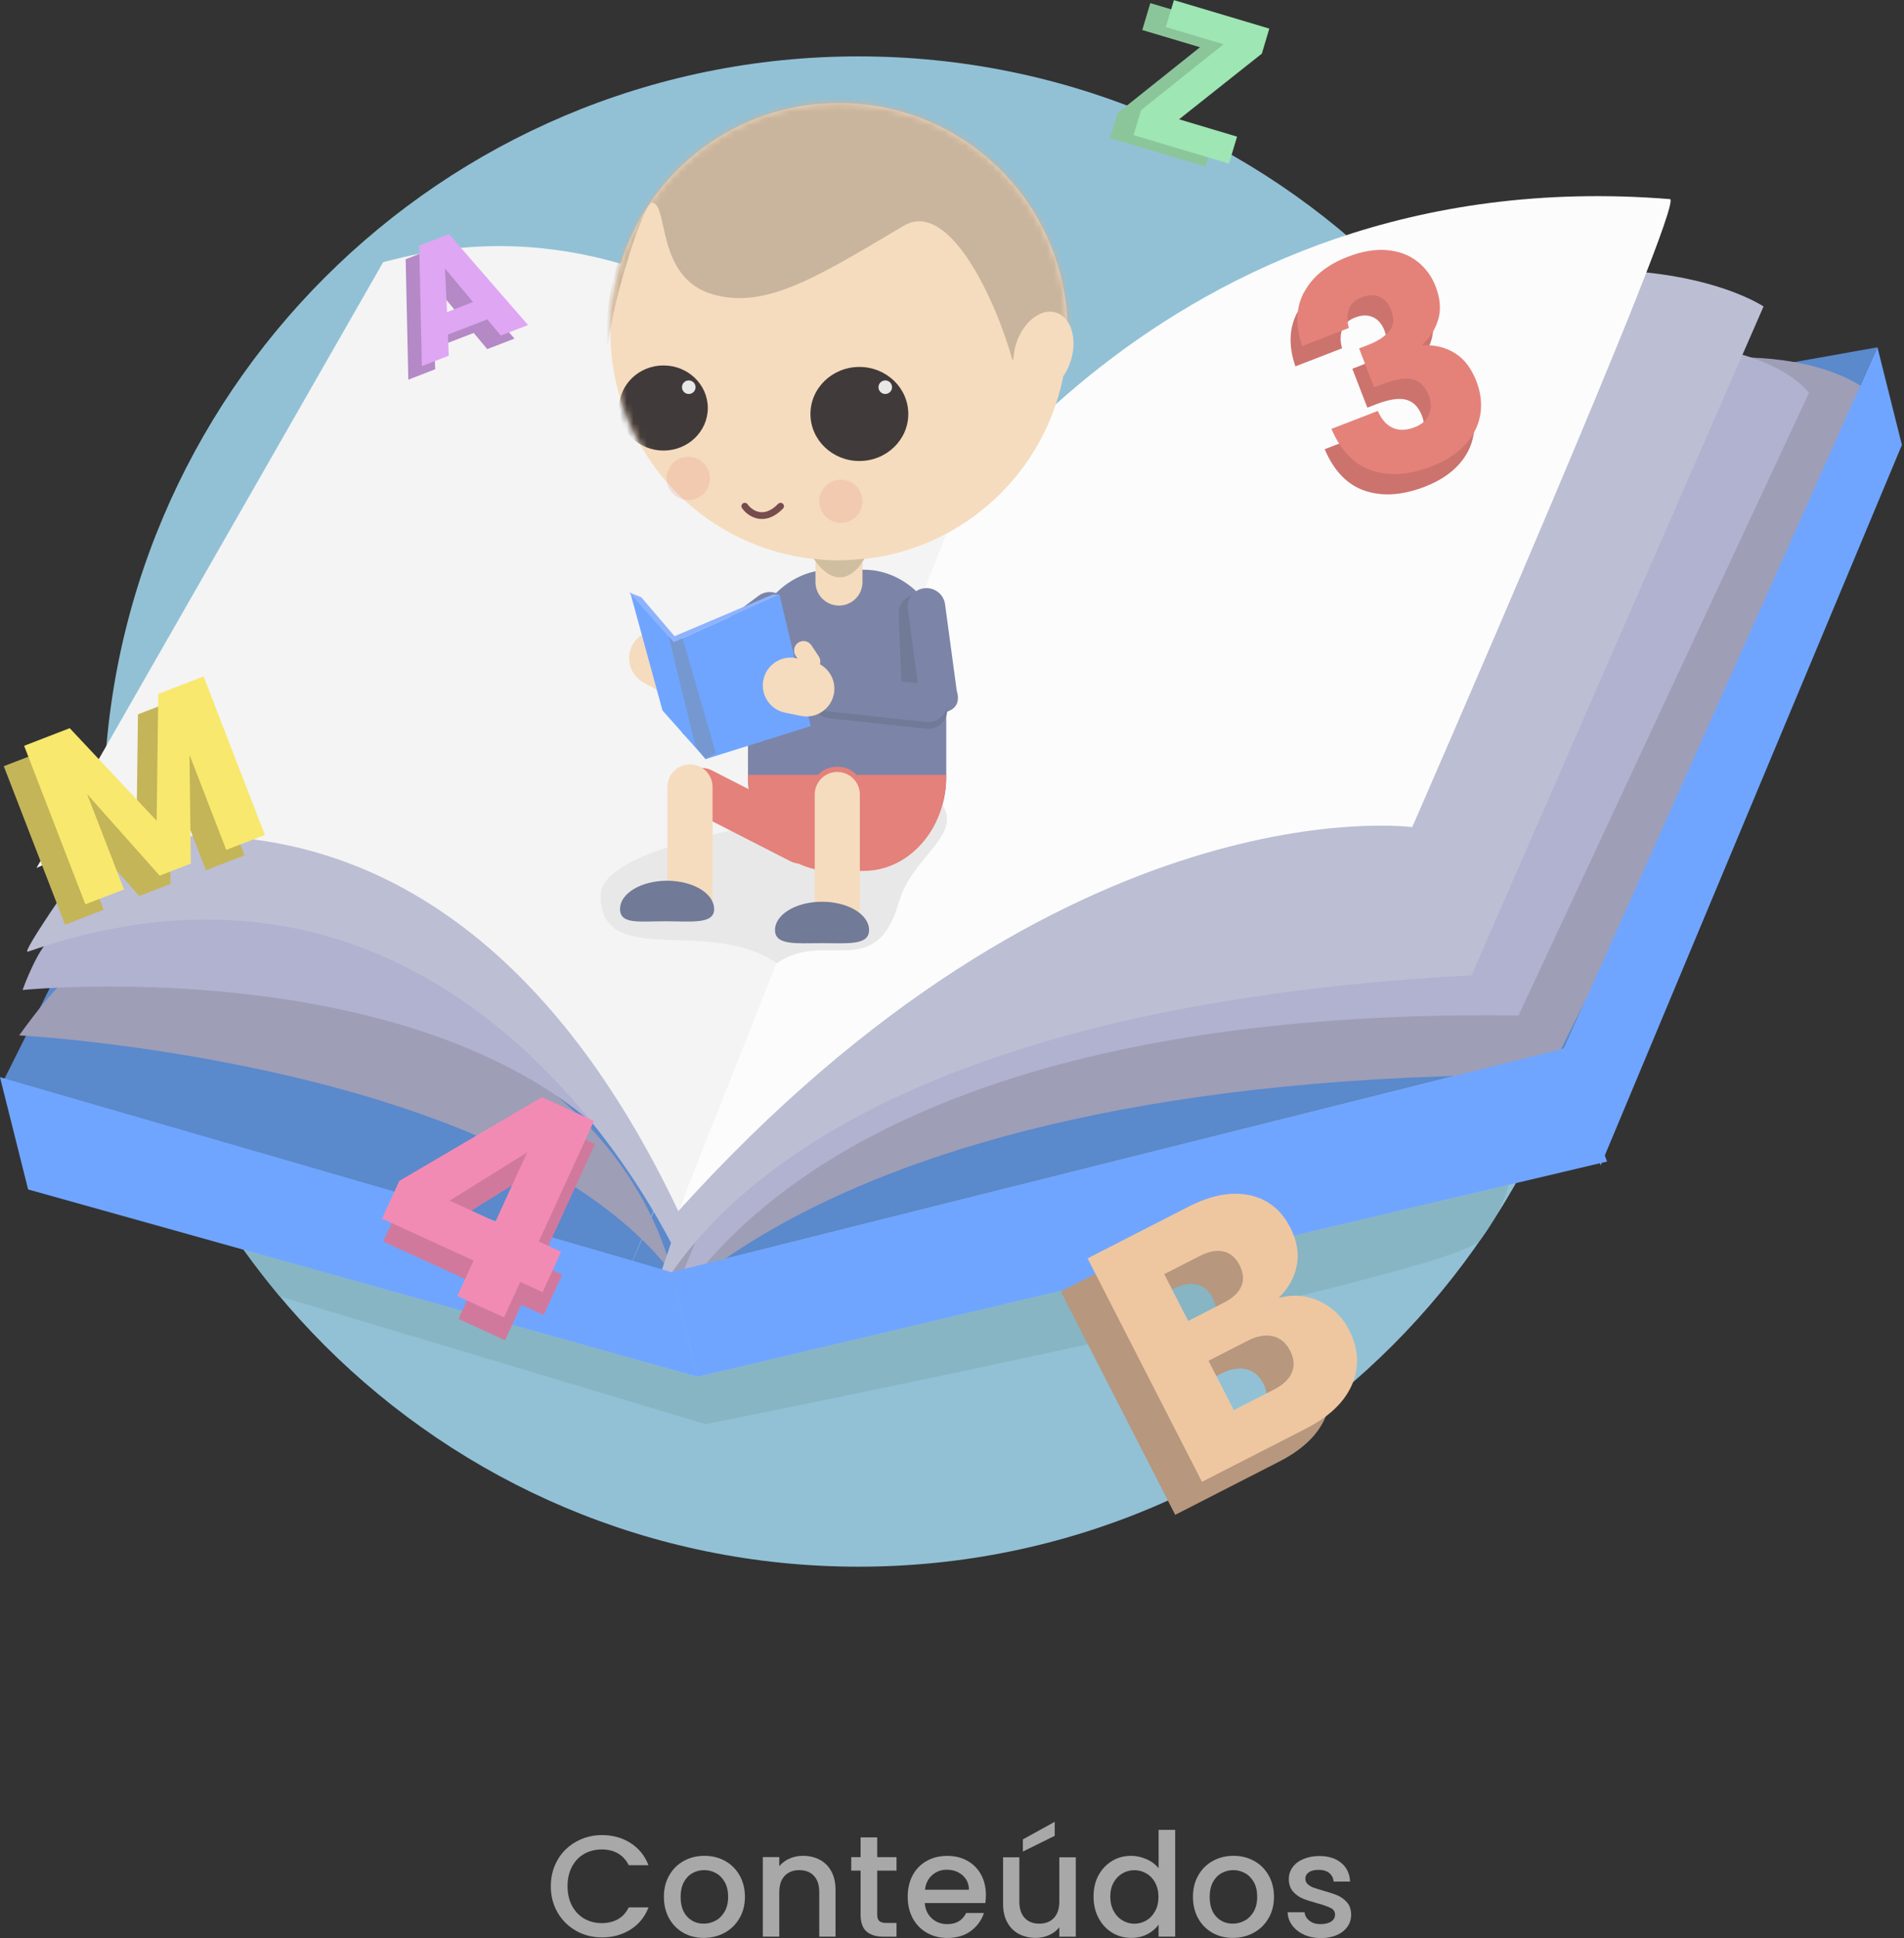 <svg width="281" height="286" viewBox="0 0 281 286" fill="none" xmlns="http://www.w3.org/2000/svg">
<rect x="0" y="0" width="281" height="286" fill="#333333" stroke="none"/>
<g clip-path="url(#clip0_297_778)">
<path d="M82.29 274.42C82.96 273.27 83.88 272.37 85.04 271.73C86.2 271.09 87.46 270.76 88.84 270.76C90.42 270.76 91.82 271.15 93.04 271.92C94.26 272.69 95.16 273.79 95.71 275.21H92.79C92.41 274.43 91.87 273.85 91.19 273.46C90.51 273.07 89.72 272.88 88.83 272.88C87.85 272.88 86.98 273.1 86.21 273.54C85.44 273.98 84.84 274.61 84.41 275.43C83.98 276.25 83.76 277.21 83.76 278.3C83.76 279.39 83.98 280.35 84.41 281.17C84.84 281.99 85.44 282.63 86.21 283.08C86.98 283.53 87.85 283.75 88.83 283.75C89.72 283.75 90.51 283.56 91.19 283.18C91.87 282.8 92.4 282.22 92.79 281.43H95.71C95.16 282.85 94.27 283.94 93.04 284.71C91.81 285.48 90.41 285.86 88.84 285.86C87.45 285.86 86.18 285.54 85.03 284.89C83.88 284.24 82.97 283.35 82.3 282.2C81.63 281.05 81.29 279.75 81.29 278.31C81.29 276.87 81.63 275.56 82.3 274.42H82.29Z" fill="#A8A8A8"/>
<path d="M100.86 285.18C99.97 284.68 99.26 283.97 98.75 283.05C98.24 282.13 97.98 281.07 97.98 279.87C97.98 278.67 98.24 277.62 98.77 276.7C99.29 275.78 100.01 275.07 100.92 274.57C101.83 274.07 102.84 273.82 103.96 273.82C105.08 273.82 106.09 274.07 107 274.57C107.91 275.07 108.62 275.78 109.15 276.7C109.67 277.62 109.94 278.68 109.94 279.87C109.94 281.06 109.67 282.12 109.13 283.04C108.59 283.96 107.86 284.68 106.93 285.18C106 285.68 104.98 285.93 103.85 285.93C102.72 285.93 101.74 285.68 100.85 285.18H100.86ZM105.62 283.38C106.17 283.08 106.61 282.63 106.95 282.04C107.29 281.44 107.46 280.72 107.46 279.87C107.46 279.02 107.3 278.3 106.97 277.71C106.64 277.12 106.21 276.68 105.67 276.38C105.13 276.08 104.55 275.93 103.92 275.93C103.29 275.93 102.72 276.08 102.19 276.38C101.66 276.68 101.24 277.12 100.92 277.71C100.61 278.3 100.45 279.02 100.45 279.87C100.45 281.13 100.77 282.11 101.42 282.8C102.07 283.49 102.88 283.83 103.86 283.83C104.48 283.83 105.07 283.68 105.62 283.38Z" fill="#A8A8A8"/>
<path d="M120.98 274.4C121.71 274.78 122.28 275.35 122.69 276.1C123.1 276.85 123.31 277.76 123.31 278.82V285.74H120.91V279.19C120.91 278.14 120.65 277.34 120.12 276.77C119.6 276.21 118.88 275.93 117.97 275.93C117.06 275.93 116.34 276.21 115.81 276.77C115.28 277.33 115.01 278.14 115.01 279.19V285.74H112.58V274.01H115.01V275.35C115.41 274.87 115.91 274.49 116.53 274.22C117.15 273.95 117.8 273.82 118.5 273.82C119.42 273.82 120.25 274.01 120.98 274.4Z" fill="#A8A8A8"/>
<path d="M129.46 276V282.49C129.46 282.93 129.56 283.24 129.77 283.44C129.98 283.63 130.33 283.73 130.82 283.73H132.31V285.75H130.39C129.3 285.75 128.46 285.49 127.88 284.98C127.3 284.47 127.01 283.64 127.01 282.49V276H125.63V274.02H127.01V271.1H129.46V274.02H132.31V276H129.46Z" fill="#A8A8A8"/>
<path d="M145.44 280.79H136.48C136.55 281.73 136.9 282.48 137.52 283.05C138.14 283.62 138.91 283.9 139.82 283.9C141.13 283.9 142.05 283.35 142.59 282.26H145.21C144.86 283.34 144.21 284.22 143.28 284.91C142.35 285.6 141.2 285.94 139.82 285.94C138.7 285.94 137.7 285.69 136.81 285.19C135.92 284.69 135.23 283.98 134.72 283.06C134.22 282.14 133.96 281.08 133.96 279.88C133.96 278.68 134.2 277.61 134.69 276.7C135.18 275.78 135.87 275.08 136.75 274.58C137.64 274.08 138.65 273.83 139.8 273.83C140.95 273.83 141.89 274.07 142.76 274.55C143.63 275.03 144.3 275.71 144.78 276.58C145.26 277.45 145.5 278.46 145.5 279.59C145.5 280.03 145.47 280.43 145.42 280.78L145.44 280.79ZM143 278.83C142.99 277.94 142.67 277.22 142.04 276.68C141.42 276.14 140.64 275.87 139.72 275.87C138.88 275.87 138.17 276.14 137.57 276.67C136.97 277.2 136.62 277.92 136.51 278.83H143Z" fill="#A8A8A8"/>
<path d="M158.77 274.02V285.75H156.34V284.37C155.96 284.85 155.46 285.23 154.84 285.51C154.22 285.79 153.57 285.93 152.87 285.93C151.95 285.93 151.12 285.74 150.39 285.36C149.66 284.98 149.08 284.41 148.67 283.66C148.25 282.91 148.04 282 148.04 280.94V274.04H150.44V280.57C150.44 281.62 150.7 282.42 151.23 282.99C151.75 283.55 152.47 283.83 153.38 283.83C154.29 283.83 155.01 283.55 155.54 282.99C156.07 282.43 156.34 281.62 156.34 280.57V274.04H158.77V274.02ZM155.66 270.87L150.96 273.19V271.4L155.66 268.8V270.86V270.87Z" fill="#A8A8A8"/>
<path d="M162.12 276.7C162.61 275.79 163.28 275.09 164.12 274.58C164.96 274.07 165.9 273.82 166.94 273.82C167.71 273.82 168.46 273.99 169.21 274.32C169.96 274.65 170.55 275.1 170.99 275.65V269.99H173.44V285.74H170.99V283.97C170.59 284.54 170.04 285.01 169.34 285.38C168.64 285.75 167.83 285.93 166.92 285.93C165.9 285.93 164.97 285.67 164.12 285.15C163.27 284.63 162.61 283.91 162.12 282.98C161.63 282.05 161.39 281 161.39 279.82C161.39 278.64 161.63 277.6 162.12 276.69V276.7ZM170.48 277.77C170.15 277.17 169.71 276.72 169.17 276.41C168.63 276.1 168.05 275.94 167.42 275.94C166.79 275.94 166.21 276.09 165.67 276.4C165.13 276.71 164.69 277.15 164.36 277.74C164.03 278.33 163.86 279.03 163.86 279.84C163.86 280.65 164.03 281.36 164.36 281.97C164.69 282.58 165.13 283.04 165.68 283.36C166.23 283.68 166.8 283.84 167.41 283.84C168.02 283.84 168.62 283.68 169.16 283.37C169.7 283.06 170.14 282.6 170.47 282C170.8 281.4 170.97 280.69 170.97 279.88C170.97 279.07 170.8 278.37 170.47 277.77H170.48Z" fill="#A8A8A8"/>
<path d="M178.94 285.18C178.05 284.68 177.34 283.97 176.83 283.05C176.32 282.13 176.06 281.07 176.06 279.87C176.06 278.67 176.32 277.62 176.85 276.7C177.37 275.78 178.09 275.07 179 274.57C179.91 274.07 180.92 273.82 182.04 273.82C183.16 273.82 184.17 274.07 185.08 274.57C185.99 275.07 186.7 275.78 187.23 276.7C187.75 277.62 188.02 278.68 188.02 279.87C188.02 281.06 187.75 282.12 187.21 283.04C186.67 283.96 185.94 284.68 185.01 285.18C184.08 285.68 183.06 285.93 181.93 285.93C180.8 285.93 179.82 285.68 178.93 285.18H178.94ZM183.7 283.38C184.25 283.08 184.69 282.63 185.03 282.04C185.37 281.44 185.54 280.72 185.54 279.87C185.54 279.02 185.38 278.3 185.05 277.71C184.72 277.12 184.29 276.68 183.75 276.38C183.21 276.08 182.63 275.93 182 275.93C181.37 275.93 180.8 276.08 180.27 276.38C179.74 276.68 179.32 277.12 179 277.71C178.69 278.3 178.53 279.02 178.53 279.87C178.53 281.13 178.85 282.11 179.5 282.8C180.15 283.49 180.96 283.83 181.94 283.83C182.56 283.83 183.15 283.68 183.7 283.38Z" fill="#A8A8A8"/>
<path d="M192.44 285.44C191.71 285.11 191.13 284.65 190.71 284.08C190.28 283.51 190.06 282.86 190.03 282.15H192.54C192.58 282.65 192.82 283.06 193.25 283.4C193.68 283.74 194.23 283.9 194.88 283.9C195.53 283.9 196.09 283.77 196.47 283.51C196.85 283.25 197.03 282.91 197.03 282.5C197.03 282.06 196.82 281.73 196.4 281.52C195.98 281.31 195.32 281.07 194.41 280.82C193.53 280.58 192.81 280.35 192.26 280.12C191.71 279.89 191.23 279.55 190.82 279.08C190.42 278.61 190.21 278 190.21 277.23C190.21 276.61 190.39 276.03 190.76 275.52C191.13 275 191.66 274.59 192.35 274.3C193.04 274 193.83 273.85 194.72 273.85C196.05 273.85 197.13 274.19 197.94 274.86C198.76 275.53 199.19 276.45 199.25 277.62H196.82C196.78 277.09 196.56 276.68 196.18 276.36C195.8 276.05 195.28 275.89 194.63 275.89C193.98 275.89 193.5 276.01 193.16 276.25C192.82 276.49 192.65 276.81 192.65 277.21C192.65 277.52 192.76 277.79 192.99 278C193.22 278.21 193.49 278.38 193.82 278.5C194.15 278.62 194.63 278.77 195.27 278.96C196.12 279.19 196.82 279.42 197.37 279.65C197.92 279.88 198.39 280.23 198.79 280.68C199.19 281.13 199.39 281.74 199.41 282.49C199.41 283.16 199.23 283.75 198.86 284.28C198.49 284.8 197.97 285.22 197.3 285.51C196.63 285.81 195.83 285.96 194.93 285.96C194.03 285.96 193.18 285.79 192.45 285.46L192.44 285.44Z" fill="#A8A8A8"/>
<path d="M126.71 231.16C188.246 231.16 238.13 181.276 238.13 119.74C238.13 58.204 188.246 8.32 126.71 8.32C65.174 8.32 15.29 58.204 15.29 119.74C15.29 181.276 65.174 231.16 126.71 231.16Z" fill="#92C1D6"/>
<path d="M0.26 159.97L52.7 54.96L139.56 75.85L91.88 189.52L0.26 159.97Z" fill="#5A89CC"/>
<path d="M91.88 189.52L140.97 75.5L277.08 51.24L230.82 154.71L91.88 189.52Z" fill="#5A89CC"/>
<path d="M10.39 144.31C8.74 144.43 2.83 152.77 2.83 152.77C2.83 152.77 74.88 156.59 99.09 187.72C99.09 187.72 90.06 138.58 10.4 144.31H10.39Z" fill="#9E9EB7"/>
<path d="M3.34 146.07C3.34 146.07 83.36 138.05 101.91 185.91C120.46 233.76 102.46 188.12 102.46 188.12C102.46 188.12 85.7 118.87 7.96 138.35C5.9 138.87 3.33 146.07 3.33 146.07H3.34Z" fill="#B1B1D0"/>
<path d="M4.11 140.41C2.69 140.9 16.79 121.16 16.79 121.16C16.79 121.16 101.62 110.51 100.88 177.42L101.4 188.23C101.4 188.23 71.52 116.97 4.11 140.42V140.41Z" fill="#BCBED4"/>
<path d="M90.6 201.87C90.6 201.87 113.01 158.26 228.5 158.57L277.9 59.67C277.9 59.67 256.1 29.16 150.82 96.01L90.6 201.87Z" fill="#9E9EB7"/>
<path d="M94.95 202.02C94.95 202.02 108.64 148.36 224.12 149.83L266.98 57.97C266.98 57.97 245.49 27.25 139.54 93.04L94.95 202.02Z" fill="#B1B1D0"/>
<path d="M93.05 200.89C93.05 200.89 100.45 151.26 213.35 144.13C214.61 144.05 215.89 143.98 217.18 143.91L260.27 45.22C260.27 45.22 222.01 19.11 133.78 81.68L93.06 200.89H93.05Z" fill="#BCBED4"/>
<path d="M0 158.94L4.15 175.5L102.95 203.14C102.95 203.14 99.1 187.76 99.08 187.7C99.06 187.64 0 158.94 0 158.94Z" fill="#70A5FF"/>
<path d="M99.08 187.71L102.95 203.15L237.18 171.38L230.82 154.71L99.08 187.71Z" fill="#70A5FF"/>
<path d="M230.82 154.71L277.08 51.24L280.69 65.65L236.23 171.95L230.82 154.71Z" fill="#70A5FF"/>
<path d="M100.11 178.7L135.32 83.47C135.32 83.47 170.54 23.24 246.46 29.38C248.82 29.57 208.42 122.04 208.42 122.04C208.42 122.04 157.47 115.12 100.11 178.7Z" fill="#FCFCFC"/>
<path d="M100.11 178.7L140.97 75.49C140.97 75.49 106.77 26.1 58.35 38.23C56.29 38.75 56.55 38.68 56.55 38.68L5.39 128.06C5.39 128.06 63.02 100.5 100.11 178.71V178.7Z" fill="#F4F4F4"/>
<path d="M123.82 82.68C142.454 82.68 157.56 67.574 157.56 48.94C157.56 30.306 142.454 15.2 123.82 15.2C105.186 15.2 90.08 30.306 90.08 48.94C90.08 67.574 105.186 82.68 123.82 82.68Z" fill="#F5DCBE"/>
<mask id="mask0_297_778" style="mask-type:luminance" maskUnits="userSpaceOnUse" x="90" y="15" width="68" height="68">
<path d="M123.82 82.68C142.454 82.68 157.56 67.574 157.56 48.94C157.56 30.306 142.454 15.2 123.82 15.2C105.186 15.2 90.08 30.306 90.08 48.94C90.08 67.574 105.186 82.68 123.82 82.68Z" fill="white"/>
</mask>
<g mask="url(#mask0_297_778)">
<path d="M97.92 66.48C101.532 66.48 104.46 63.668 104.46 60.2C104.46 56.732 101.532 53.92 97.92 53.92C94.308 53.92 91.38 56.732 91.38 60.2C91.38 63.668 94.308 66.48 97.92 66.48Z" fill="#413A3A"/>
<path d="M158.41 48.1L149.41 53.1C147.05 44.54 140.14 29.31 133.37 33.31C120.88 40.7 113.1 45.7 105.22 43.44C96.67 41 98.73 29.93 96.21 29.93C95.08 29.93 90.66 43.14 89.66 51.14C88.36 40.08 96.66 15.09 121.52 14.31C156.96 11.07 158.42 48.11 158.42 48.11L158.41 48.1Z" fill="#C9B49D"/>
</g>
<path d="M126.83 68.02C130.817 68.02 134.05 64.913 134.05 61.08C134.05 57.247 130.817 54.14 126.83 54.14C122.842 54.14 119.61 57.247 119.61 61.08C119.61 64.913 122.842 68.02 126.83 68.02Z" fill="#413A3A"/>
<path d="M109.92 74.69C110.66 75.74 112.76 77.2 115.2 74.69" stroke="#764C4C" stroke-linecap="round"/>
<path d="M122.57 84.06H127.47C134.2 84.06 139.65 90.28 139.65 97.95V114.56C139.65 122.23 134.2 128.45 127.47 128.45H122.57C115.84 128.45 110.39 122.23 110.39 114.56V97.95C110.39 90.28 115.84 84.06 122.57 84.06Z" fill="#7C85A7"/>
<path d="M115.27 92.36L103.71 101.01C102.48 101.93 100.74 101.68 99.82 100.45C98.9 99.22 99.15 97.48 100.38 96.56L111.94 87.91C113.17 86.99 114.91 87.24 115.83 88.47C116.75 89.7 116.5 91.44 115.27 92.36Z" fill="#7C85A7"/>
<path d="M132.63 90.72L133.06 101.71C133.19 103.24 134.53 104.38 136.06 104.25C136.06 104.25 139.23 104.42 138.6 101.25L138.17 90.26C138.04 88.73 136.7 87.59 135.17 87.72C133.64 87.85 132.5 89.19 132.63 90.72Z" fill="#717A96"/>
<path d="M134 90.06L135.74 102.94C136.02 104.45 137.47 105.44 138.98 105.16C138.98 105.16 142.15 105.01 141.2 101.92L139.46 89.04C139.18 87.53 137.73 86.54 136.22 86.82C134.71 87.1 133.72 88.55 134 90.06Z" fill="#7C85A7"/>
<path d="M100.87 94.96L103.88 104.04C104.2 105 103.72 106.65 102.82 107.7C101.91 108.76 100.92 108.84 100.6 107.87L97.59 98.79C97.27 97.83 97.75 96.18 98.65 95.13C99.56 94.07 100.55 93.99 100.87 94.96Z" fill="#7C85A7"/>
<path d="M137.32 102.01L122.96 100.46C121.43 100.3 120.07 101.4 119.9 102.92C119.74 104.45 120.84 105.81 122.36 105.98L136.72 107.53C138.25 107.69 139.61 106.59 139.78 105.07C139.94 103.54 138.84 102.18 137.32 102.01Z" fill="#717A96"/>
<path d="M138.65 118.13C138.65 118.13 88.65 122.13 88.65 132.13C88.65 143.18 104.65 135.13 114.65 142.13C121.65 137.13 129.26 145 132.65 133.13C134.65 126.13 142.65 123.13 138.65 118.13Z" fill="#E8E8E8"/>
<path d="M123.57 130.76C121.73 130.76 120.24 129.62 120.24 128.21V115.68C120.24 114.27 121.73 113.13 123.57 113.13C125.41 113.13 126.9 114.27 126.9 115.68V128.21C126.9 129.62 125.41 130.76 123.57 130.76Z" fill="#E3817A"/>
<path d="M121.11 125.61C120.27 127.25 118.26 127.9 116.63 127.06L102.04 119.6C100.4 118.76 99.75 116.75 100.59 115.12C101.43 113.48 103.44 112.83 105.07 113.67L119.66 121.13C121.3 121.97 121.95 123.98 121.11 125.61Z" fill="#E3817A"/>
<path d="M101.83 112.78C103.67 112.78 105.16 114.27 105.16 116.11V132.5C105.16 134.34 103.67 135.83 101.83 135.83C99.99 135.83 98.5 134.34 98.5 132.5V116.11C98.5 114.27 99.99 112.78 101.83 112.78Z" fill="#F5DCBE"/>
<path d="M123.82 79.63C125.74 79.63 127.29 81.18 127.29 83.1V85.88C127.29 87.8 125.74 89.35 123.82 89.35C121.9 89.35 120.35 87.8 120.35 85.88V83.1C120.35 81.18 121.9 79.63 123.82 79.63Z" fill="#F5DCBE"/>
<path d="M120.07 82.41C122.03 82.83 125.9 82.69 127.57 82.41C126.48 84.51 123.46 87.44 120.07 82.41Z" fill="#CFBFA0"/>
<path d="M93.36 95.13C94.46 93.15 96.95 92.43 98.93 93.53L101.04 94.7C103.02 95.8 103.74 98.29 102.64 100.27C101.54 102.25 99.05 102.97 97.07 101.87L94.96 100.7C92.98 99.6 92.26 97.11 93.36 95.13Z" fill="#F5DCBE"/>
<g opacity="0.2">
<path d="M124.1 77.15C125.862 77.15 127.29 75.722 127.29 73.96C127.29 72.198 125.862 70.77 124.1 70.77C122.338 70.77 120.91 72.198 120.91 73.96C120.91 75.722 122.338 77.15 124.1 77.15Z" fill="#E3817A"/>
</g>
<g opacity="0.2">
<path d="M101.58 73.78C103.342 73.78 104.77 72.352 104.77 70.59C104.77 68.828 103.342 67.4 101.58 67.4C99.818 67.4 98.39 68.828 98.39 70.59C98.39 72.352 99.818 73.78 101.58 73.78Z" fill="#E3817A"/>
</g>
<path d="M93.01 87.41L99.45 94.74L115.04 87.73L119.65 107.13L104.14 112L97.77 104.82L93.01 87.41Z" fill="#70A5FF"/>
<path d="M137.32 101.01L122.96 99.46C121.43 99.3 120.07 100.4 119.9 101.92C119.74 103.45 120.84 104.81 122.36 104.98L136.72 106.53C138.25 106.69 139.61 105.59 139.78 104.07C139.94 102.54 138.84 101.18 137.32 101.01Z" fill="#7C85A7"/>
<path d="M112.66 100.32C112.21 102.54 113.65 104.7 115.87 105.15L118.23 105.63C120.45 106.08 122.61 104.64 123.06 102.42C123.51 100.2 122.07 98.04 119.85 97.59L117.49 97.11C115.27 96.66 113.11 98.1 112.66 100.32Z" fill="#F5DCBE"/>
<path d="M117.82 94.81C117.18 95.23 117 96.1 117.42 96.74L118.51 98.39C118.93 99.03 119.8 99.21 120.44 98.79C121.08 98.37 121.26 97.5 120.84 96.86L119.75 95.21C119.33 94.57 118.46 94.39 117.82 94.81Z" fill="#F5DCBE"/>
<path d="M105.4 134.12C105.4 136.42 102.01 135.93 98.18 135.93C94.35 135.93 91.51 136.43 91.51 134.12C91.51 131.81 94.62 129.95 98.45 129.95C102.28 129.95 105.39 131.82 105.39 134.12H105.4Z" fill="#717A96"/>
<path d="M110.39 114.33H139.64V114.61C139.64 122.28 134.18 128.5 127.45 128.5H122.57C115.84 128.5 110.38 122.28 110.38 114.61V114.33H110.39Z" fill="#E3817A"/>
<path d="M158.019 53.256C159.051 50.026 158.089 46.833 155.869 46.123C153.649 45.413 151.012 47.456 149.98 50.686C148.947 53.916 149.909 57.11 152.129 57.819C154.349 58.529 156.986 56.486 158.019 53.256Z" fill="#F5DCBE"/>
<path d="M123.57 113.9C125.41 113.9 126.9 115.39 126.9 117.23V133.62C126.9 135.46 125.41 136.95 123.57 136.95C121.73 136.95 120.24 135.46 120.24 133.62V117.23C120.24 115.39 121.73 113.9 123.57 113.9Z" fill="#F5DCBE"/>
<path d="M128.26 137.22C128.26 139.52 125.15 139.16 121.32 139.16C117.49 139.16 114.38 139.52 114.38 137.22C114.38 134.92 117.49 133.05 121.32 133.05C125.15 133.05 128.26 134.92 128.26 137.22Z" fill="#717A96"/>
<path d="M94.65 88.13L99.55 93.87L114.07 87.71L115.04 87.73L99.45 94.74L92.85 87.41L94.65 88.13Z" fill="#8DB3FF"/>
<path d="M105.65 111.13L100.74 94.16L99.45 94.74L98.67 93.88L102.65 110.13L104.14 112L105.65 111.13Z" fill="#7598D1"/>
<path d="M69.92 49.12L64.1 51.37L64.23 54.48L60.26 56.02L59.87 38.25L64.27 36.55L75.93 49.96L71.91 51.51L69.91 49.12H69.92ZM67.81 46.57L63.67 41.61L63.97 48.05L67.81 46.56V46.57Z" fill="#B489C6"/>
<path d="M71.92 47.12L66.1 49.37L66.23 52.48L62.26 54.02L61.87 36.25L66.27 34.55L77.93 47.96L73.91 49.51L71.91 47.12H71.92ZM69.81 44.57L65.67 39.61L65.97 46.05L69.81 44.56V44.57Z" fill="#DFA6F4"/>
<path d="M170.51 18.04L179.09 20.6L177.9 24.58L163.82 20.38L164.92 16.69L177.1 6.97L168.58 4.43L169.77 0.46L183.85 4.66L182.75 8.35L170.51 18.06V18.04Z" fill="#8BC69B"/>
<path d="M174 17.6L182.57 20.16L181.38 24.14L167.3 19.94L168.4 16.25L180.58 6.53L172.06 3.99L173.25 0.02L187.33 4.22L186.23 7.91L173.99 17.62L174 17.6Z" fill="#9EE6B3"/>
<path d="M27.05 102.81L36.09 126.2L30.39 128.4L24.97 114.37L25.16 130.42L20.56 132.2L9.86 120.17L15.3 134.23L9.6 136.43L0.56 113.05L7.29 110.45L20.12 124.11L20.36 105.4L27.06 102.81H27.05Z" fill="#C4B558"/>
<path d="M30.05 99.81L39.09 123.2L33.39 125.4L27.97 111.37L28.16 127.42L23.56 129.2L12.86 117.17L18.3 131.23L12.6 133.43L3.56 110.04L10.29 107.44L23.12 121.1L23.36 102.39L30.06 99.8L30.05 99.81Z" fill="#F8E86D"/>
<path d="M41.3 191.28C41.3 191.28 38.3 187.69 35.97 184.41L102.94 203.15L222.59 174.83C222.59 174.83 222.25 177.84 218.44 182.99C214.63 188.14 104.15 210.13 104.15 210.13L41.3 191.28Z" fill="#87B5C4"/>
<path d="M190.79 196.87C192.71 197.76 194.16 199.17 195.14 201.08C196.55 203.83 196.71 206.51 195.61 209.11C194.51 211.71 192.24 213.89 188.8 215.65L173.44 223.51L156.56 190.55L171.4 182.95C174.75 181.24 177.77 180.66 180.44 181.22C183.12 181.78 185.13 183.38 186.48 186.01C187.47 187.95 187.79 189.82 187.43 191.63C187.07 193.44 186.17 195.02 184.74 196.39C186.86 195.82 188.88 195.98 190.8 196.87H190.79ZM171.41 199.77L176.67 197.08C177.98 196.41 178.85 195.6 179.25 194.66C179.66 193.72 179.57 192.69 179 191.56C178.42 190.43 177.63 189.75 176.62 189.52C175.61 189.29 174.45 189.51 173.13 190.18L167.87 192.87L171.41 199.77ZM186.71 207.38C187.13 206.39 187.05 205.32 186.46 204.16C185.87 203 185.02 202.29 183.92 202.03C182.82 201.77 181.59 201.98 180.24 202.67L174.42 205.65L178.15 212.93L184.07 209.9C185.42 209.21 186.3 208.37 186.72 207.39L186.71 207.38Z" fill="#B7977D"/>
<path d="M194.74 192C196.66 192.89 198.11 194.3 199.09 196.21C200.5 198.97 200.66 201.64 199.56 204.24C198.46 206.84 196.19 209.02 192.75 210.78L177.39 218.64L160.51 185.67L175.35 178.07C178.7 176.35 181.71 175.78 184.39 176.34C187.07 176.9 189.08 178.5 190.43 181.13C191.42 183.07 191.74 184.94 191.38 186.75C191.02 188.56 190.12 190.14 188.69 191.51C190.81 190.94 192.83 191.1 194.75 191.99L194.74 192ZM175.36 194.9L180.62 192.21C181.93 191.54 182.8 190.73 183.2 189.79C183.61 188.85 183.52 187.82 182.95 186.69C182.37 185.56 181.58 184.88 180.57 184.65C179.56 184.42 178.4 184.64 177.08 185.31L171.82 188L175.36 194.9ZM190.66 202.51C191.08 201.52 191 200.45 190.4 199.29C189.81 198.13 188.96 197.42 187.86 197.16C186.76 196.9 185.53 197.11 184.18 197.8L178.36 200.78L182.09 208.06L188.01 205.03C189.35 204.34 190.24 203.5 190.66 202.51Z" fill="#EEC7A1"/>
<path d="M191.47 46.13C192.67 43.83 194.82 42.08 197.93 40.88C199.99 40.08 201.9 39.76 203.65 39.9C205.4 40.05 206.89 40.59 208.13 41.54C209.36 42.49 210.28 43.73 210.88 45.27C211.58 47.09 211.7 48.74 211.23 50.23C210.76 51.72 210 52.91 208.95 53.79L209.01 53.95C210.78 53.87 212.35 54.25 213.73 55.11C215.11 55.97 216.16 57.35 216.89 59.25C217.55 60.96 217.74 62.62 217.46 64.22C217.18 65.83 216.44 67.3 215.22 68.62C214.01 69.94 212.37 71 210.31 71.8C207.01 73.08 204.06 73.28 201.46 72.42C198.87 71.56 196.88 69.51 195.5 66.28L202.35 63.63C202.85 64.83 203.56 65.65 204.49 66.1C205.42 66.55 206.52 66.52 207.78 66.04C208.85 65.62 209.57 64.99 209.92 64.15C210.27 63.3 210.25 62.37 209.86 61.35C209.35 60.03 208.56 59.24 207.49 58.97C206.42 58.7 204.97 58.93 203.12 59.64L201.8 60.15L199.58 54.41L200.9 53.9C202.3 53.36 203.35 52.68 204.03 51.86C204.71 51.04 204.81 50.02 204.33 48.78C203.95 47.79 203.37 47.13 202.61 46.79C201.85 46.45 200.98 46.47 200.02 46.84C198.97 47.24 198.32 47.86 198.05 48.69C197.79 49.52 197.79 50.42 198.07 51.39L191.18 54.06C190.15 51.07 190.24 48.43 191.44 46.13H191.47Z" fill="#CC736E"/>
<path d="M192.47 43.13C193.67 40.83 195.82 39.08 198.93 37.88C200.99 37.08 202.9 36.76 204.65 36.9C206.4 37.05 207.89 37.59 209.13 38.54C210.36 39.49 211.28 40.73 211.88 42.27C212.58 44.09 212.7 45.74 212.23 47.23C211.76 48.72 211 49.91 209.95 50.79L210.01 50.95C211.78 50.87 213.35 51.25 214.73 52.11C216.11 52.97 217.16 54.35 217.89 56.25C218.55 57.96 218.74 59.62 218.46 61.22C218.18 62.83 217.44 64.3 216.22 65.62C215.01 66.94 213.37 68 211.31 68.8C208.01 70.08 205.06 70.28 202.46 69.42C199.87 68.56 197.88 66.51 196.5 63.28L203.35 60.63C203.85 61.83 204.56 62.65 205.49 63.1C206.42 63.55 207.52 63.52 208.78 63.04C209.85 62.62 210.57 61.99 210.92 61.15C211.27 60.3 211.25 59.37 210.86 58.35C210.35 57.03 209.56 56.24 208.49 55.97C207.42 55.7 205.97 55.93 204.12 56.64L202.8 57.15L200.58 51.41L201.9 50.9C203.3 50.36 204.35 49.68 205.03 48.86C205.71 48.04 205.81 47.02 205.33 45.78C204.95 44.79 204.37 44.13 203.61 43.79C202.85 43.45 201.98 43.47 201.02 43.84C199.97 44.24 199.32 44.86 199.05 45.69C198.79 46.52 198.79 47.42 199.07 48.39L192.18 51.06C191.15 48.07 191.24 45.43 192.44 43.13H192.47Z" fill="#E4827A"/>
<path d="M56.55 183.17L59.09 177.62L80.14 165.26L87.82 168.78L79.67 186.56L82.97 188.07L80.24 194.03L76.94 192.52L74.54 197.75L67.66 194.6L70.06 189.37L56.54 183.18L56.55 183.17ZM77.96 173.41L66.52 180.53L73.28 183.63L77.96 173.41Z" fill="#D1799D"/>
<path d="M56.39 179.79L58.93 174.24L79.98 161.88L87.66 165.4L79.51 183.18L82.81 184.69L80.08 190.65L76.78 189.14L74.38 194.37L67.5 191.22L69.9 185.99L56.38 179.8L56.39 179.79ZM77.8 170.03L66.36 177.15L73.12 180.25L77.8 170.03Z" fill="#F28BB4"/>
<path d="M101.65 58.13C102.202 58.13 102.65 57.682 102.65 57.13C102.65 56.578 102.202 56.13 101.65 56.13C101.098 56.13 100.65 56.578 100.65 57.13C100.65 57.682 101.098 58.13 101.65 58.13Z" fill="#E8E8E8"/>
<path d="M130.65 58.13C131.202 58.13 131.65 57.682 131.65 57.13C131.65 56.578 131.202 56.13 130.65 56.13C130.098 56.13 129.65 56.578 129.65 57.13C129.65 57.682 130.098 58.13 130.65 58.13Z" fill="#E8E8E8"/>
</g>
<defs>
<clipPath id="clip0_297_778">
<rect width="280.69" height="285.94" fill="white"/>
</clipPath>
</defs>
</svg>
